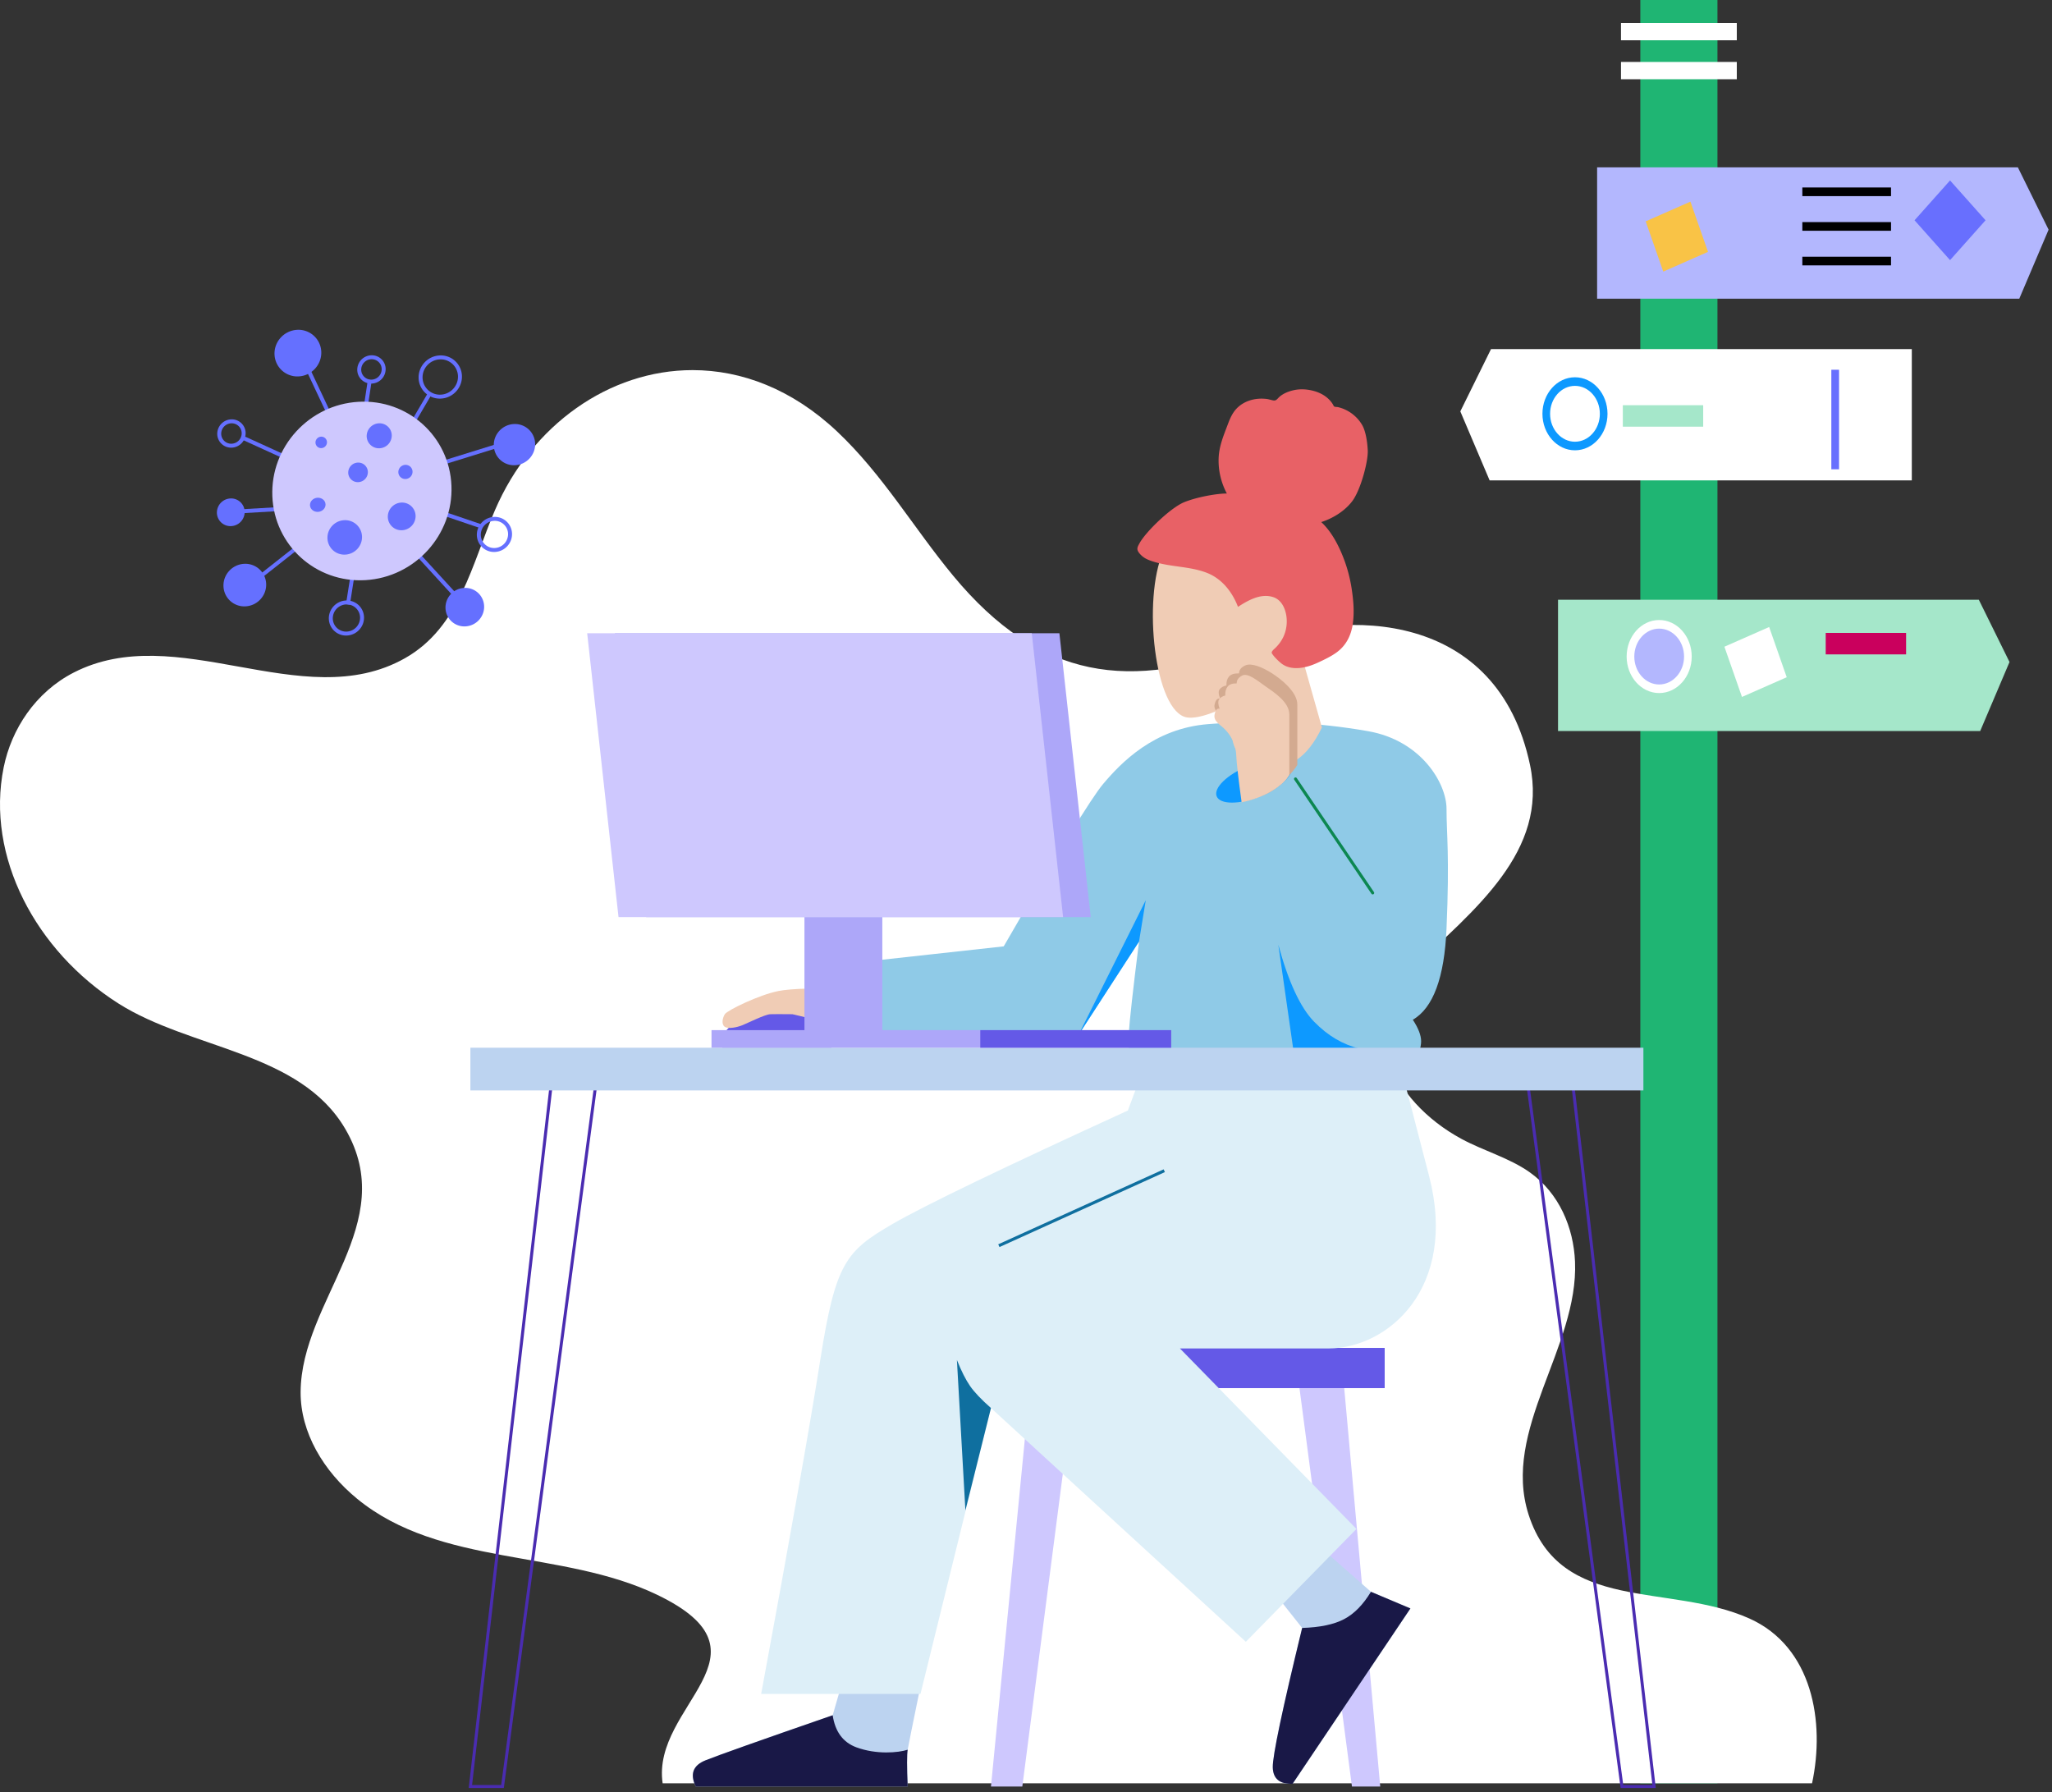 <svg width="363" height="317" fill="none" xmlns="http://www.w3.org/2000/svg"><rect width="100%" height="100%" fill="#333333" stroke="none"/><path d="M303.82 0h-13.645v315.43h13.645V0Z" fill="#1FB573"></path><path d="M356.965 29.606h-74.436v23.226h74.683l5.185-12.207-5.432-11.019Z" fill="#B3B7FE"></path><path d="M350.052 106.079h-74.436v23.226h74.682l5.185-12.207-5.431-11.019Z" fill="#A5E7CA"></path><path d="M263.764 61.747H338.2v23.226h-74.683l-5.185-12.207 5.432-11.02ZM307.242 10.959h-20.488v3.06h20.488v-3.06ZM307.242 4.067h-20.488v3.061h20.488v-3.06Z" fill="#fff"></path><path d="m344.965 46.012-6.282-7.048 6.282-7.048 6.28 7.048-6.28 7.048Z" fill="#686FFE"></path><path d="m302.148 44.548-7.917 3.489-3.109-8.884 7.917-3.489 3.109 8.884Z" fill="#F9C346"></path><path d="M334.523 33.16h-15.689v1.532h15.689v-1.531Z" fill="#000"></path><path d="M325.329 65.401h-1.365v17.607h1.365V65.4Z" fill="#686FFE"></path><path d="M334.523 39.285h-15.689v1.531h15.689v-1.531ZM334.523 45.408h-15.689v1.532h15.689v-1.532Z" fill="#000"></path><path d="m314.259 79.885-6.741-5.818 5.184-7.566 6.742 5.817-5.185 7.567ZM316.073 119.788l-7.917 3.489-3.108-8.884 7.916-3.489 3.109 8.884Z" fill="#fff"></path><path d="M337.189 111.95h-14.22v3.799h14.22v-3.799Z" fill="#CA005D"></path><path d="M301.297 71.672h-14.22v3.799h14.22v-3.8Z" fill="#A5E7CA"></path><path d="M293.51 121.83c2.806 0 5.08-2.552 5.08-5.7s-2.274-5.699-5.08-5.699c-2.805 0-5.079 2.551-5.079 5.699 0 3.148 2.274 5.7 5.079 5.7Z" fill="#B3B7FE"></path><path d="M293.51 122.59c-3.174 0-5.756-2.898-5.756-6.46s2.582-6.46 5.756-6.46c3.174 0 5.756 2.898 5.756 6.46s-2.582 6.46-5.756 6.46Zm0-11.399c-2.427 0-4.401 2.216-4.401 4.939 0 2.724 1.974 4.941 4.401 4.941 2.426 0 4.402-2.217 4.402-4.941 0-2.724-1.975-4.939-4.402-4.939Z" fill="#fff"></path><path d="M278.613 79.651c-3.174 0-5.756-2.898-5.756-6.46 0-3.56 2.582-6.459 5.756-6.459 3.174 0 5.756 2.898 5.756 6.46 0 3.561-2.582 6.459-5.756 6.459Zm0-11.399c-2.427 0-4.402 2.217-4.402 4.94 0 2.724 1.975 4.94 4.402 4.94s4.402-2.216 4.402-4.94c-.001-2.724-1.975-4.94-4.402-4.94Z" fill="#0D99FF"></path><path fill-rule="evenodd" clip-rule="evenodd" d="M87.562 90.233c-4.059 9.44-6.215 20.697-15.906 26.183-9.109 5.157-19.313 3.315-29.559 1.474-9.968-1.791-19.975-3.583-29.05 1.071-6.79 3.482-11.034 10.027-12.401 16.797-3.184 15.77 5.688 32.452 20.284 41.727 12.843 8.162 32.122 8.484 40.15 22.2 9.79 16.723-7.81 30.265-7.9 46.548-.04 7.129 4.04 13.989 9.993 18.868 14.729 12.072 36.255 8.912 53.06 16.979 21.818 10.476-1.039 19.548.988 33.35h203.334c2.317-10.806.107-24.134-11.098-29.151-14.174-6.348-33.419-.819-39.052-18.388-4.803-14.98 8.861-29.595 8.217-44.726-.253-5.963-2.756-12.116-8.081-15.856-3.567-2.506-8.072-3.74-11.968-5.839-12.614-6.796-18.817-20.81-9.324-29.651 11.854-11.039 24.627-21.284 21.413-36.516-5.736-27.175-32.345-27.928-49.325-21.264-21.343 8.377-37.417 6.261-52.697-12.176-6.996-8.44-12.451-17.9-20.56-25.543-7.975-7.518-16.928-10.853-25.561-10.853-14.689 0-28.459 9.647-34.957 24.766Z" fill="#fff"></path><path fill-rule="evenodd" clip-rule="evenodd" d="M237.678 244.266 244.163 316h-5.001l-9.451-71.734h7.967Z" fill="#CEC8FE"></path><path d="M244.951 238.421h-62.652v7.11h62.652v-7.11Z" fill="#6459E7"></path><path fill-rule="evenodd" clip-rule="evenodd" d="M182.299 244.266 175.304 316h5.546l9.293-71.734h-7.844Z" fill="#CEC8FE"></path><path fill-rule="evenodd" clip-rule="evenodd" d="M162.673 299.055c-1.259 6.127-1.96 9.607-2.104 10.439-.144.832-.144 2.999 0 6.502h-37.494c-1.057-2.196-.481-3.738 1.729-4.627 2.211-.889 9.71-3.547 22.498-7.974l2.338-8.091 13.033 3.751Z" fill="#BCD3F0"></path><path fill-rule="evenodd" clip-rule="evenodd" d="M160.569 309.494c-.144.832-.144 3 0 6.502h-37.494c-1.057-2.195-.481-3.737 1.729-4.626 2.211-.889 9.71-3.548 22.498-7.975.429 2.908 1.827 4.8 4.195 5.675 3.553 1.313 7.413.96 9.072.424Z" fill="#191847"></path><path fill-rule="evenodd" clip-rule="evenodd" d="m233.912 273.979 8.609 7.578 6.982 2.946-20.841 31.015c-2.297.076-3.466-.899-3.507-2.925-.041-2.026 1.691-10.238 5.196-24.638l-5.326-6.722 8.887-7.254Z" fill="#BCD3F0"></path><path fill-rule="evenodd" clip-rule="evenodd" d="m242.521 281.557 6.982 2.946-20.841 31.015c-2.297.076-3.466-.899-3.507-2.925-.041-2.026 1.691-10.239 5.196-24.639 3.161-.099 5.633-.617 7.417-1.555 1.783-.937 3.368-2.551 4.753-4.842Z" fill="#191847"></path><path fill-rule="evenodd" clip-rule="evenodd" d="M200.447 189.004h49.483c.979-2.165 1.469-3.77 1.469-4.817 0-1.046-.49-2.318-1.469-3.815 3.603-2.086 5.59-7.462 5.961-16.127.556-12.998 0-16.661 0-21.175 0-4.515-4.467-12.084-13.86-13.735-9.393-1.652-18.688-2-28.296-1.251-9.609.748-15.438 6.856-18.573 10.563-2.09 2.472-7.958 12.054-17.604 28.747l-27.987 3.079c-1.814.615-2.721 2.391-2.721 5.328v7.052h44.052l10.592-16.308c-1.072 8.544-1.677 13.98-1.815 16.308-.138 2.328.118 4.379.768 6.151Z" fill="#8FCAE7"></path><path d="M229.745 114.151c3.133-4.291 5.074-9.374 4.234-14.792-2.423-15.61-24.512-10.09-28.21-1.757-3.699 8.333-1.524 28.404 4.218 29.303 2.29.358 6.954-1.467 11.581-4.782l-3.412 5.948c-.807 4.078.963 6.552 5.31 7.425 4.347.873 7.808-1.403 10.382-6.829l-4.103-14.516Z" fill="#F0CCB5"></path><path d="M209.521 88.813c2.414-.964 5.986-1.545 7.511-1.516-1.025-1.928-1.551-4.133-1.452-6.336.096-2.141.918-4.032 1.66-6.003.341-.909.739-1.817 1.383-2.547.656-.744 1.52-1.275 2.447-1.576.949-.308 1.961-.383 2.946-.274.436.048.836.204 1.264.271.44.07.627-.213.917-.505.7-.705 1.778-1.12 2.721-1.321 1.058-.225 2.179-.17 3.226.078 1.019.242 2.016.695 2.798 1.417.348.322.67.694.895 1.118.092.173.114.28.305.329.176.045.376.028.558.07 1.756.407 3.324 1.56 4.256 3.14.544.92.904 2.599 1 4.507.097 1.91-1.257 7.038-2.757 9.002-1.339 1.753-3.415 3.02-5.465 3.68 1.514 1.415 2.595 3.26 3.439 5.16a25.906 25.906 0 0 1 1.913 6.476c.337 2.129.539 4.395.196 6.541-.321 2.007-1.22 3.712-2.858 4.892-.75.541-1.57.971-2.398 1.371-.815.394-1.633.78-2.5 1.039-1.641.49-3.567.609-4.959-.566-.501-.424-1.059-.963-1.444-1.502-.138-.193-.222-.321-.091-.535.157-.256.428-.466.639-.675 1.207-1.19 1.891-2.692 1.954-4.409.063-1.741-.595-3.921-2.375-4.514-2.198-.732-4.446.549-6.25 1.716-1.028-2.683-2.877-5.013-5.561-6.039-2.969-1.135-6.257-.996-9.288-1.926-.79-.242-1.598-.525-2.213-1.11-.257-.245-.561-.565-.684-.908-.161-.452.113-.868.32-1.25 1.096-2.029 5.533-6.332 7.947-7.295Z" fill="#E86166"></path><path d="M222.906 140.869c3.64-1.471 6.107-3.862 5.51-5.341-.598-1.479-4.034-1.486-7.674-.015-3.641 1.471-6.107 3.862-5.51 5.341.598 1.479 4.033 1.486 7.674.015Z" fill="#0D99FF"></path><path fill-rule="evenodd" clip-rule="evenodd" d="M222.1 141.067c1.852-.393 3.472-1.308 4.858-2.744 1.387-1.436 2.233-2.446 2.538-3.028-.014-5.646-.014-9.203 0-10.672.021-2.202-2.826-4.482-4.495-5.54-1.67-1.059-3.616-1.885-4.719-1.377-.735.339-1.098.806-1.089 1.401-.839-.018-1.428.165-1.767.548-.339.384-.497.915-.475 1.592-.548.117-.947.342-1.196.677-.248.336-.216.888.096 1.658-.489-.115-.818.233-.988 1.041-.254 1.214 1.174 1.799 2.088 2.664.915.865 3.024 1.156 3.128 3.274.069 1.411.743 4.913 2.021 10.506Z" fill="#D3AA90"></path><path fill-rule="evenodd" clip-rule="evenodd" d="M219.644 141.912c2.007-.408 3.795-1.081 5.363-2.019 1.568-.938 2.592-1.878 3.073-2.821-.013-5.646-.013-9.203 0-10.671.018-2.203-2.654-3.909-4.162-4.968-1.508-1.059-3.165-2.458-4.162-1.949-.665.339-.993.806-.984 1.4-.758-.018-1.29.165-1.596.549-.307.384-.45.914-.429 1.592-.496.116-.856.342-1.081.677-.224.335-.195.887.087 1.657-.442-.114-.74.233-.893 1.042-.23 1.213 1.06 1.798 1.887 2.664.826.865 1.847 2.346 1.94 4.463.063 1.412.382 4.206.957 8.384Z" fill="#F0CCB5"></path><path d="M149.639 183.102c1.595 0 2.888-2.885 2.888-6.443 0-3.559-1.293-6.443-2.888-6.443s-2.888 2.884-2.888 6.443c0 3.558 1.293 6.443 2.888 6.443Z" fill="#fff"></path><path fill-rule="evenodd" clip-rule="evenodd" d="M137.421 179.102c.728 0 1.437.043 2.12.126l.339.044.334.051c.609.099 1.192.229 1.745.387l.298.089c2.95.918 4.94 2.65 4.94 4.635 0 .303-.047.6-.136.889h-19.28a3.008 3.008 0 0 1-.135-.889c0-1.985 1.989-3.717 4.939-4.635l.299-.089a15.264 15.264 0 0 1 1.744-.387l.334-.051.339-.044a17.592 17.592 0 0 1 2.12-.126Z" fill="#6459E7"></path><path fill-rule="evenodd" clip-rule="evenodd" d="M151.894 174.908c-7.202-.189-11.932-.061-14.192.384-3.391.667-9.052 3.41-9.484 4.105-.431.695-.626 1.811 0 2.228.627.417 2.186.096 3.145-.298.958-.393 3.975-1.897 4.896-1.93.614-.022 1.935-.022 3.963 0l4.788 1.154 6.85 2.325c.178-1.701.269-3.011.273-3.931.004-.92-.076-2.266-.239-4.037Z" fill="#F0CCB5"></path><path fill-rule="evenodd" clip-rule="evenodd" d="M226.136 167.102c1.792 6.587 3.898 11.122 6.318 13.607 2.421 2.485 5.108 4.073 8.061 4.766h-11.751l-2.628-18.373Z" fill="#0D99FF"></path><path fill-rule="evenodd" clip-rule="evenodd" d="m201.516 191.048-1.995 5.384c-22.124 10.127-35.97 16.799-41.539 20.016-8.353 4.825-10.18 6.943-12.869 24.052-1.793 11.406-5.281 31.116-10.463 59.129h28.182l12.471-50.576 45.087 41.348 19.57-19.96-31.229-31.924h26.27c10.443 0 22.944-10.581 17.81-30.485-3.423-13.269-4.917-18.931-4.481-16.984h-46.814Z" fill="#DDEFF8"></path><path d="m229.176 137.779 13.654 20.159" stroke="#0C8751" stroke-width=".534" stroke-linecap="round"></path><path fill-rule="evenodd" clip-rule="evenodd" d="m202.686 159.229-1.192 7.316-10.728 16.557 11.92-23.873Z" fill="#0D99FF"></path><path fill-rule="evenodd" clip-rule="evenodd" d="M108.76 112.008h78.648l5.545 50.21h-78.648l-5.545-50.21Z" fill="#ADA7F9"></path><path fill-rule="evenodd" clip-rule="evenodd" d="M103.873 112.008h78.647l5.545 50.21h-78.648l-5.544-50.21Z" fill="#CEC8FE"></path><path clip-rule="evenodd" d="M97.493 191.964 83.212 316h5.682l16.479-124.036h-7.88ZM270.296 191.964 286.923 316h5.685l-14.361-124.036h-7.951Z" stroke="#4A2CB1" stroke-width=".534"></path><path d="M290.717 185.323H83.212v7.554h207.505v-7.554Z" fill="#BCD3F0"></path><path d="M156.083 162.218h-13.775v21.772h13.775v-21.772Z" fill="#ADA7F9"></path><path d="M207.182 182.212h-81.314v3.111h81.314v-3.111Z" fill="#ADA7F9"></path><path d="M207.181 182.212h-33.769v3.111h33.769v-3.111Z" fill="#6459E7"></path><path d="m205.96 207.079-29.262 13.259" stroke="#0F6F9F" stroke-width=".534"></path><path fill-rule="evenodd" clip-rule="evenodd" d="M169.278 240.563c.794 1.969 1.567 3.498 2.321 4.589.753 1.09 1.988 2.39 3.704 3.901l-4.523 18.104-1.502-26.594Z" fill="#0F6F9F"></path><path fill-rule="evenodd" clip-rule="evenodd" d="m54.71 94.707-10.513 8.282.428.545 10.514-8.283-.429-.544ZM62.533 98.434l-1.33 8.438.688.097 1.33-8.438-.688-.097ZM81.182 105.483l-8.542-9.32-.521.475 8.542 9.321.521-.476ZM40.97 90.883l10.619-.613-.03-.703-10.618.613.03.703ZM52.668 81.473l-9.326-4.254-.303.637 9.327 4.254.302-.637ZM60.037 76.277l-6.03-12.804-.633.306 6.03 12.803.633-.305ZM64.637 74.724l1.131-7.47-.69-.094-1.13 7.471.689.093ZM71.695 77.71l4.5-7.678-.602-.344-4.5 7.678.602.344ZM76.472 82.805l12.402-3.848-.198-.669-12.401 3.849.197.668ZM75.91 90.342l9.044 3.073.238-.663-9.045-3.073-.238.663Z" fill="#6570FF"></path><path d="M43.169 99.907a3.517 3.517 0 0 1 3.741 3.375c.078 1.98-1.471 3.678-3.46 3.794a3.517 3.517 0 0 1-3.741-3.376c-.078-1.979 1.471-3.678 3.46-3.793Z" fill="#6570FF"></path><path fill-rule="evenodd" clip-rule="evenodd" d="M43.443 106.901a3.345 3.345 0 0 1-3.56-3.211c-.073-1.883 1.4-3.499 3.292-3.609a3.346 3.346 0 0 1 3.56 3.211c.074 1.884-1.4 3.5-3.292 3.609Zm-3.91-3.19a3.688 3.688 0 0 0 3.924 3.539c2.085-.121 3.71-1.902 3.628-3.978a3.688 3.688 0 0 0-3.923-3.54c-2.086.122-3.71 1.903-3.628 3.979Z" fill="#6570FF"></path><path d="M82.098 104.168a3.165 3.165 0 0 1 3.368 3.038c.07 1.782-1.324 3.31-3.114 3.414a3.165 3.165 0 0 1-3.367-3.038c-.07-1.782 1.324-3.31 3.113-3.414Z" fill="#6570FF"></path><path fill-rule="evenodd" clip-rule="evenodd" d="M82.346 110.445a2.994 2.994 0 0 1-3.186-2.874c-.066-1.685 1.253-3.131 2.946-3.23a2.995 2.995 0 0 1 3.185 2.874c.067 1.686-1.252 3.132-2.945 3.23Zm-3.536-2.854a3.336 3.336 0 0 0 3.55 3.202c1.886-.109 3.355-1.72 3.281-3.598a3.336 3.336 0 0 0-3.549-3.202c-1.886.109-3.356 1.72-3.282 3.598Z" fill="#6570FF"></path><path d="M63.4 71.073c8.75-.508 16.12 6.142 16.462 14.852.343 8.71-6.472 16.183-15.222 16.691-8.75.508-16.12-6.141-16.462-14.851-.343-8.71 6.472-16.184 15.222-16.692Z" fill="#CEC8FE"></path><path d="M90.872 75.181a3.4 3.4 0 0 1 3.617 3.263c.075 1.914-1.422 3.555-3.344 3.667a3.4 3.4 0 0 1-3.617-3.263c-.075-1.914 1.422-3.555 3.344-3.667Z" fill="#6570FF"></path><path fill-rule="evenodd" clip-rule="evenodd" d="M91.14 81.937a3.229 3.229 0 0 1-3.436-3.099c-.071-1.817 1.35-3.377 3.176-3.483a3.229 3.229 0 0 1 3.435 3.1c.072 1.817-1.35 3.376-3.176 3.482Zm-3.786-3.079a3.57 3.57 0 0 0 3.799 3.427c2.019-.117 3.591-1.841 3.512-3.851a3.57 3.57 0 0 0-3.798-3.427c-2.02.117-3.592 1.841-3.513 3.851Z" fill="#6570FF"></path><path d="M52.544 58.52a3.868 3.868 0 0 1 4.116 3.712c.086 2.178-1.618 4.046-3.806 4.173a3.868 3.868 0 0 1-4.115-3.713c-.086-2.178 1.618-4.046 3.805-4.173Z" fill="#6570FF"></path><path fill-rule="evenodd" clip-rule="evenodd" d="M52.846 66.23a3.697 3.697 0 0 1-3.933-3.55c-.082-2.08 1.546-3.866 3.637-3.987a3.697 3.697 0 0 1 3.934 3.548c.082 2.082-1.547 3.867-3.638 3.989ZM48.563 62.7a4.04 4.04 0 0 0 4.297 3.877c2.284-.132 4.063-2.083 3.974-4.357a4.04 4.04 0 0 0-4.298-3.877c-2.284.133-4.063 2.083-3.973 4.357Z" fill="#6570FF"></path><path d="M40.737 88.343a2.227 2.227 0 0 1 2.37 2.138 2.33 2.33 0 0 1-2.191 2.403 2.227 2.227 0 0 1-2.37-2.138 2.33 2.33 0 0 1 2.191-2.403Z" fill="#6570FF"></path><path fill-rule="evenodd" clip-rule="evenodd" d="M40.909 92.71a2.056 2.056 0 0 1-2.188-1.975 2.151 2.151 0 0 1 2.023-2.218 2.056 2.056 0 0 1 2.188 1.974 2.151 2.151 0 0 1-2.023 2.218Zm-2.538-1.954a2.398 2.398 0 0 0 2.551 2.302 2.509 2.509 0 0 0 2.36-2.587 2.398 2.398 0 0 0-2.552-2.302 2.509 2.509 0 0 0-2.36 2.587Z" fill="#6570FF"></path><path d="M56.17 88.214c.663-.039 1.22.412 1.242 1.006.024.594-.495 1.107-1.158 1.145-.663.039-1.22-.412-1.243-1.006-.024-.594.495-1.107 1.158-1.145Z" fill="#6570FF"></path><path fill-rule="evenodd" clip-rule="evenodd" d="M56.248 90.19c-.585.034-1.042-.36-1.061-.841-.02-.481.406-.928.99-.961.584-.034 1.042.36 1.06.841.02.481-.405.927-.99.962Zm-1.412-.821c.028.707.683 1.213 1.425 1.17.742-.043 1.355-.623 1.327-1.33-.028-.707-.683-1.213-1.425-1.17-.742.043-1.354.623-1.327 1.33Z" fill="#6570FF"></path><path d="M60.872 92.19a2.813 2.813 0 0 1 2.993 2.7c.063 1.584-1.177 2.942-2.767 3.035a2.813 2.813 0 0 1-2.994-2.7c-.062-1.584 1.177-2.943 2.768-3.035Z" fill="#6570FF"></path><path fill-rule="evenodd" clip-rule="evenodd" d="M61.09 97.75a2.642 2.642 0 0 1-2.811-2.536c-.059-1.487 1.105-2.763 2.6-2.85a2.642 2.642 0 0 1 2.81 2.536c.059 1.487-1.105 2.764-2.599 2.85Zm-3.161-2.516a2.984 2.984 0 0 0 3.175 2.865c1.687-.098 3.002-1.54 2.936-3.22a2.984 2.984 0 0 0-3.175-2.864c-1.688.098-3.002 1.54-2.936 3.22Z" fill="#6570FF"></path><path d="M70.973 89.072a2.227 2.227 0 0 1 2.37 2.138 2.33 2.33 0 0 1-2.191 2.402 2.227 2.227 0 0 1-2.37-2.137 2.33 2.33 0 0 1 2.191-2.403Z" fill="#6570FF"></path><path fill-rule="evenodd" clip-rule="evenodd" d="M71.145 93.438a2.056 2.056 0 0 1-2.188-1.974 2.151 2.151 0 0 1 2.023-2.218 2.056 2.056 0 0 1 2.188 1.974 2.151 2.151 0 0 1-2.023 2.218Zm-2.538-1.953a2.398 2.398 0 0 0 2.551 2.302 2.509 2.509 0 0 0 2.36-2.587 2.398 2.398 0 0 0-2.552-2.302 2.509 2.509 0 0 0-2.36 2.587Z" fill="#6570FF"></path><path d="M67.004 75.053a1.993 1.993 0 0 1 2.12 1.913 2.085 2.085 0 0 1-1.96 2.15 1.993 1.993 0 0 1-2.12-1.913 2.085 2.085 0 0 1 1.96-2.15Z" fill="#6570FF"></path><path fill-rule="evenodd" clip-rule="evenodd" d="M67.157 78.94a1.822 1.822 0 0 1-1.938-1.748 1.906 1.906 0 0 1 1.792-1.965 1.822 1.822 0 0 1 1.938 1.749 1.906 1.906 0 0 1-1.792 1.965Zm-2.289-1.727a2.164 2.164 0 0 0 2.302 2.076 2.264 2.264 0 0 0 2.13-2.334 2.164 2.164 0 0 0-2.303-2.077 2.264 2.264 0 0 0-2.129 2.335Z" fill="#6570FF"></path><path d="M63.278 82a1.524 1.524 0 0 1 1.622 1.463 1.595 1.595 0 0 1-1.5 1.644 1.524 1.524 0 0 1-1.621-1.463 1.595 1.595 0 0 1 1.5-1.645Z" fill="#6570FF"></path><path fill-rule="evenodd" clip-rule="evenodd" d="M63.393 84.932a1.353 1.353 0 0 1-1.44-1.299 1.416 1.416 0 0 1 1.332-1.46 1.353 1.353 0 0 1 1.44 1.3 1.415 1.415 0 0 1-1.332 1.459Zm-1.79-1.279a1.695 1.695 0 0 0 1.804 1.628 1.774 1.774 0 0 0 1.668-1.83 1.695 1.695 0 0 0-1.804-1.626 1.773 1.773 0 0 0-1.667 1.828Z" fill="#6570FF"></path><path d="M71.68 82.4c.597-.034 1.1.42 1.123 1.013a1.104 1.104 0 0 1-1.038 1.139 1.055 1.055 0 0 1-1.123-1.013A1.104 1.104 0 0 1 71.68 82.4Z" fill="#6570FF"></path><path fill-rule="evenodd" clip-rule="evenodd" d="M71.758 84.377a.884.884 0 0 1-.94-.849.925.925 0 0 1 .87-.954c.5-.029.92.351.94.849a.925.925 0 0 1-.87.954Zm-1.29-.829c.027.69.61 1.218 1.304 1.177a1.283 1.283 0 0 0 1.206-1.322 1.226 1.226 0 0 0-1.304-1.177 1.283 1.283 0 0 0-1.206 1.322Z" fill="#6570FF"></path><path d="M56.793 77.414a.82.82 0 0 1 .873.788.859.859 0 0 1-.807.886.82.82 0 0 1-.873-.788.859.859 0 0 1 .807-.886Z" fill="#6570FF"></path><path fill-rule="evenodd" clip-rule="evenodd" d="M56.852 78.913a.65.65 0 0 1-.691-.623.68.68 0 0 1 .639-.701.65.65 0 0 1 .69.623.68.68 0 0 1-.638.701Zm-1.042-.603a.992.992 0 0 0 1.055.952c.561-.033.998-.512.976-1.07a.992.992 0 0 0-1.055-.952c-.56.033-.998.512-.976 1.07ZM61.378 111.714a2.355 2.355 0 0 1-2.505-2.26 2.462 2.462 0 0 1 2.316-2.539 2.353 2.353 0 0 1 2.505 2.259 2.464 2.464 0 0 1-2.316 2.54Zm-3.205-2.219a3.039 3.039 0 0 0 3.232 2.916c1.718-.1 3.056-1.567 2.989-3.277a3.039 3.039 0 0 0-3.232-2.917c-1.718.1-3.056 1.567-2.99 3.278ZM87.562 96.93a2.354 2.354 0 0 1-2.505-2.259 2.463 2.463 0 0 1 2.316-2.54 2.354 2.354 0 0 1 2.505 2.26 2.463 2.463 0 0 1-2.316 2.54Zm-3.205-2.218a3.038 3.038 0 0 0 3.232 2.916c1.718-.1 3.056-1.567 2.989-3.277a3.038 3.038 0 0 0-3.232-2.916c-1.718.1-3.056 1.567-2.99 3.277ZM41.014 78.481a1.768 1.768 0 0 1-1.881-1.697 1.85 1.85 0 0 1 1.74-1.907c1-.058 1.841.702 1.88 1.697a1.85 1.85 0 0 1-1.739 1.907Zm-2.581-1.656a2.452 2.452 0 0 0 2.608 2.353 2.565 2.565 0 0 0 2.413-2.644 2.452 2.452 0 0 0-2.61-2.354 2.565 2.565 0 0 0-2.411 2.645ZM78.008 69.804a3.057 3.057 0 0 1-3.253-2.935c-.068-1.721 1.279-3.198 3.008-3.298a3.058 3.058 0 0 1 3.252 2.934c.068 1.722-1.278 3.198-3.007 3.299Zm-3.954-2.894a3.741 3.741 0 0 0 3.981 3.59c2.116-.122 3.764-1.929 3.68-4.035a3.741 3.741 0 0 0-3.98-3.591c-2.115.122-3.763 1.93-3.68 4.036ZM65.78 67.147a1.768 1.768 0 0 1-1.88-1.697 1.85 1.85 0 0 1 1.739-1.907c1-.058 1.842.701 1.88 1.697a1.85 1.85 0 0 1-1.739 1.907ZM63.2 65.49a2.452 2.452 0 0 0 2.609 2.354 2.565 2.565 0 0 0 2.412-2.645 2.452 2.452 0 0 0-2.609-2.353A2.565 2.565 0 0 0 63.2 65.49Z" fill="#6570FF"></path></svg>